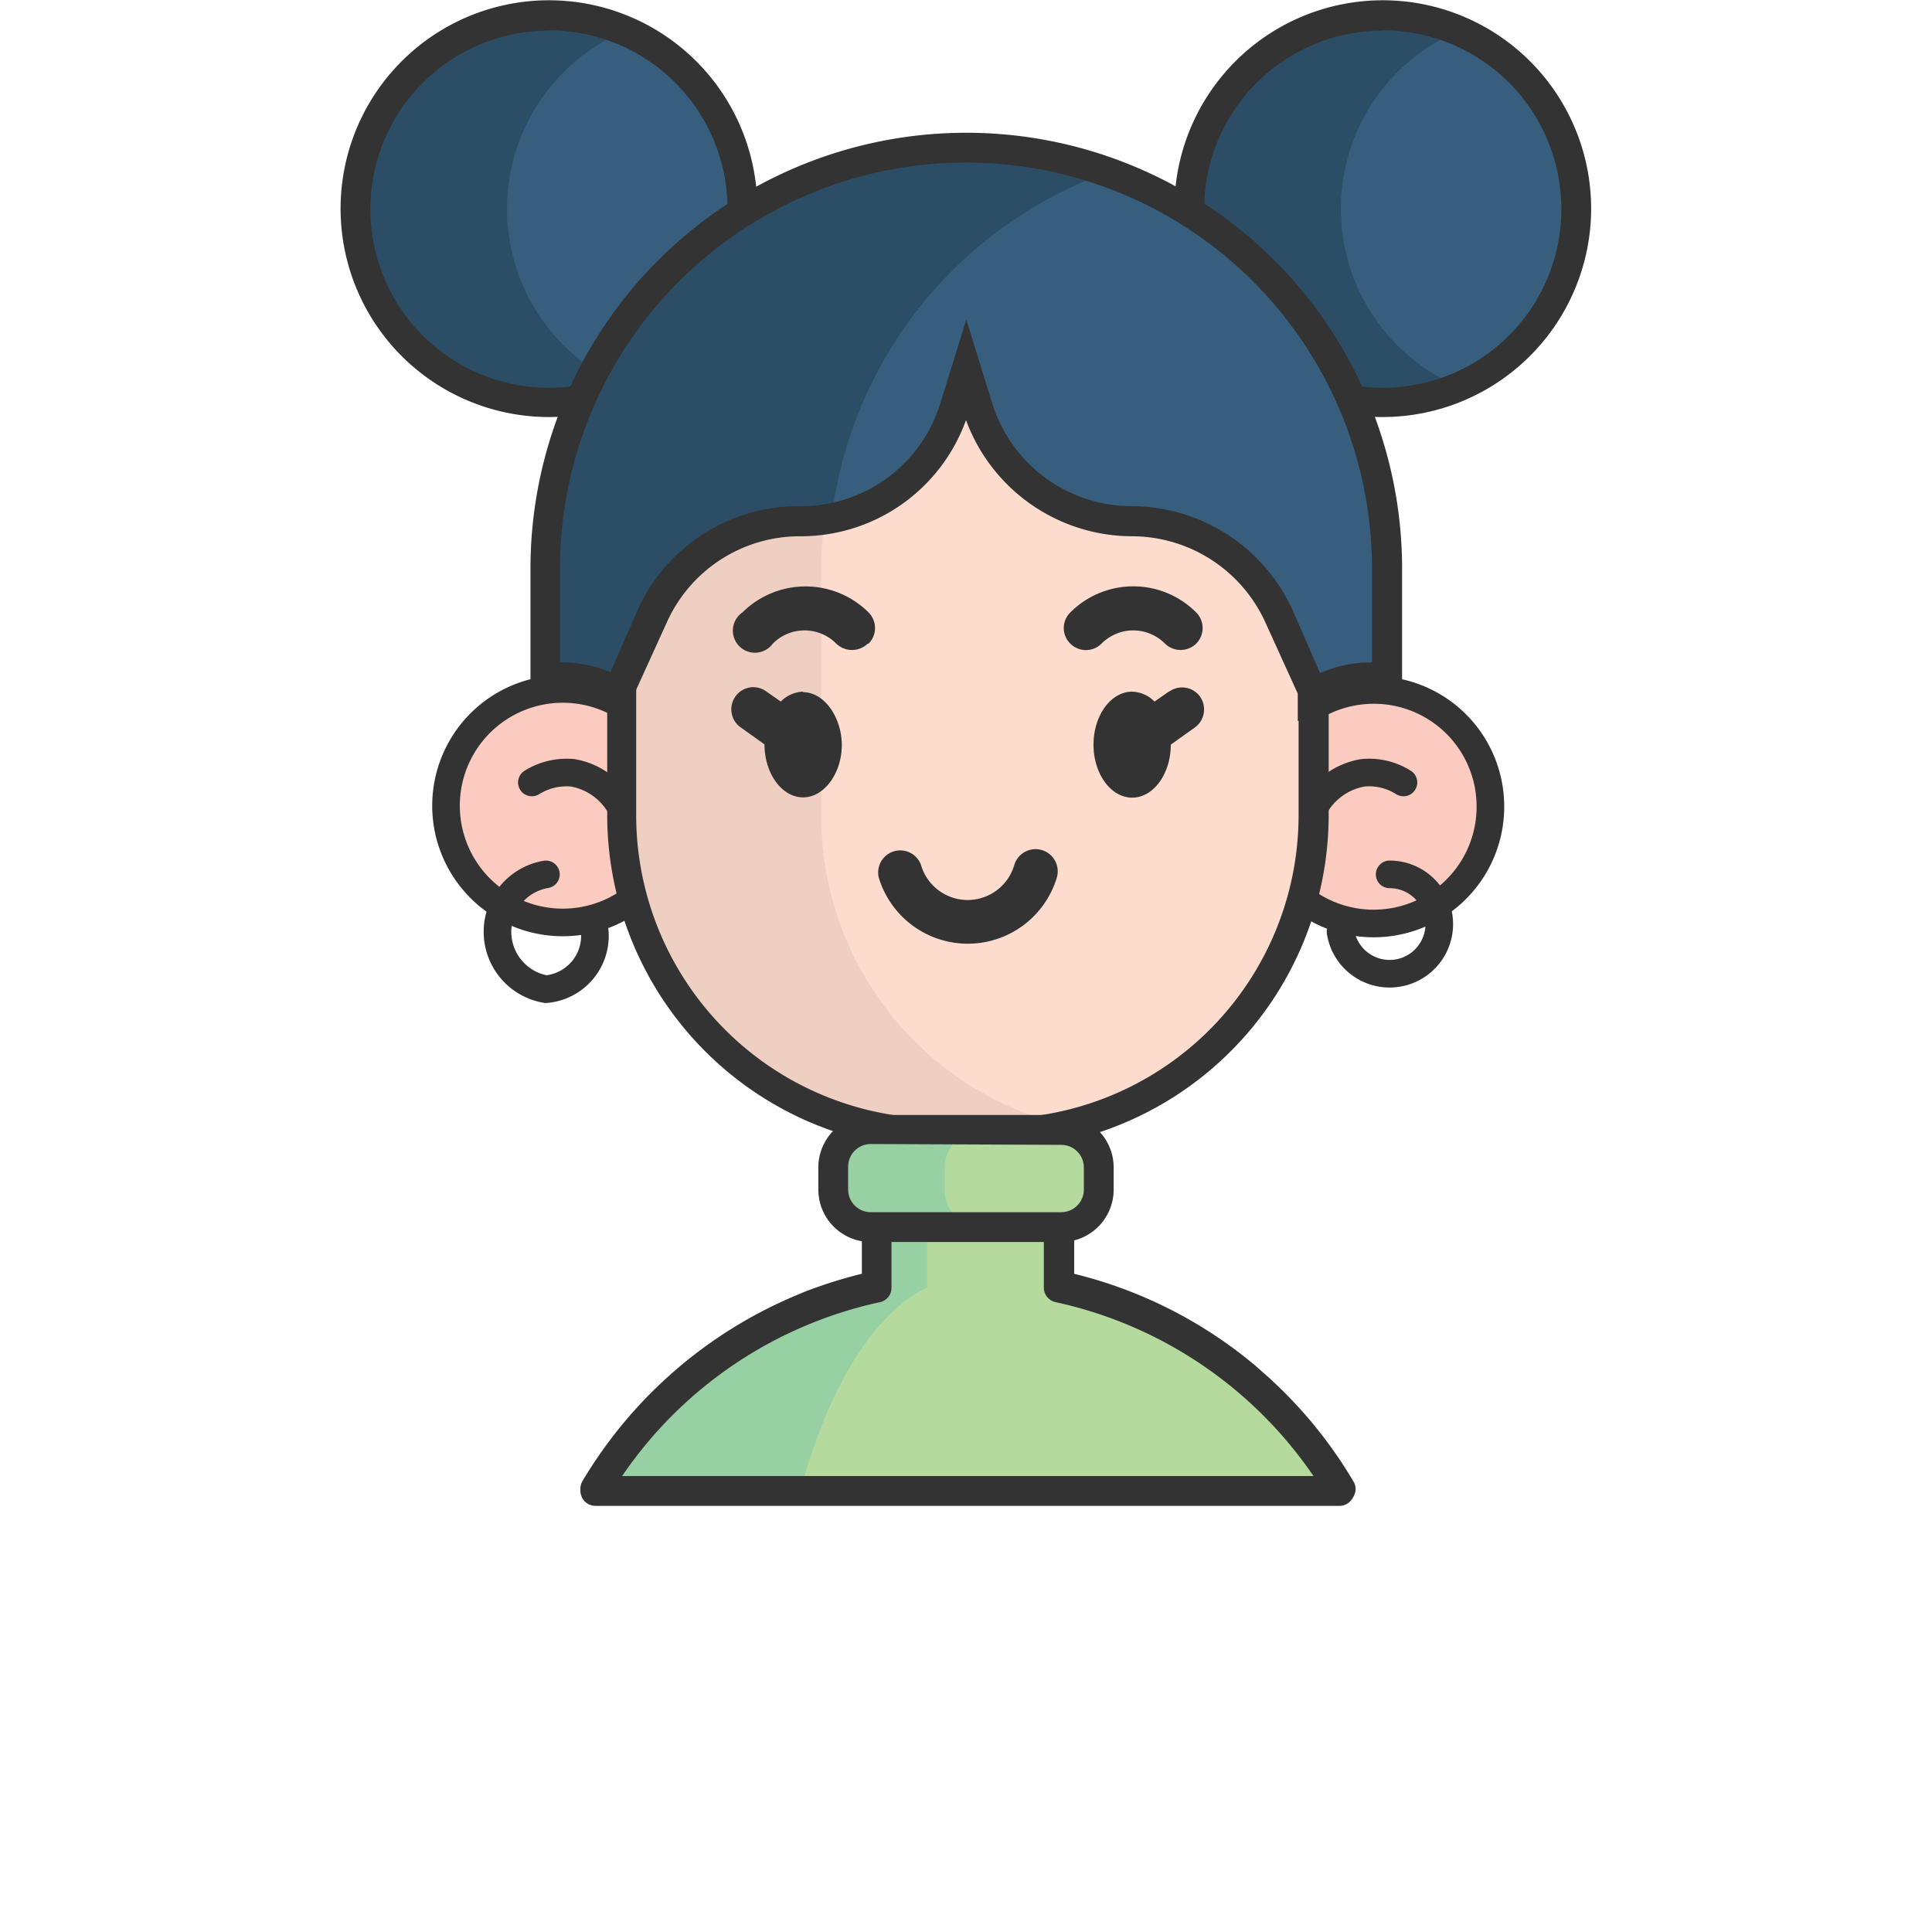 <svg xmlns="http://www.w3.org/2000/svg" width="70" height="70" viewBox="0 0 70 70">
  <defs>
    <style>
      .cls-1 {
        isolation: isolate;
      }

      .cls-2 {
        fill: #fddcce;
      }

      .cls-3 {
        fill: #231f20;
        opacity: 0.07;
        mix-blend-mode: multiply;
      }

      .cls-4 {
        fill: #333;
      }

      .cls-5 {
        fill: #fbcbbf;
      }

      .cls-11, .cls-5, .cls-6 {
        stroke: #333;
      }

      .cls-5, .cls-6 {
        stroke-linejoin: round;
      }

      .cls-11, .cls-6 {
        fill: none;
        stroke-linecap: round;
      }

      .cls-7 {
        fill: #b5da9e;
      }

      .cls-8 {
        fill: #97d0a2;
      }

      .cls-9 {
        fill: #375e7d;
      }

      .cls-10 {
        fill: #2b4e66;
      }

      .cls-11 {
        stroke-miterlimit: 10;
      }
    </style>
  </defs>
  <g class="cls-1">
    <g id="Layer_56" data-name="Layer 56">
      <g id="GIRL_copy" data-name="GIRL copy">
        <g>
          <g>
            <path class="cls-2" d="M45.33,50.08a1.6,1.6,0,0,0-.23-.21,15.54,15.54,0,0,0-6.74-3.29V40.87h-6.6v5.71a15,15,0,0,0-2,.58l-.6.23A15.71,15.71,0,0,0,21.55,54h27A15.63,15.63,0,0,0,45.33,50.08Z"/>
            <path class="cls-3" d="M33.79,40.87h-2v2.36h0v3.35a15,15,0,0,0-2,.58l-.44.16A15.79,15.79,0,0,0,21.55,54h8.3a21.93,21.93,0,0,1,1.08-3.5c.08-.17.15-.35.23-.51s.07-.15.1-.22.13-.27.2-.39a1.51,1.51,0,0,1,.11-.22,6.27,6.27,0,0,1,2.22-2.53V43.45h2.26a11.75,11.75,0,0,0,2.31-.23V40.87Z"/>
            <path class="cls-4" d="M48.57,54.49h-27a.56.56,0,0,1-.47-.28.55.55,0,0,1,0-.54,16.37,16.37,0,0,1,7.85-6.78c.18-.08.39-.16.62-.24a16.62,16.62,0,0,1,1.66-.5V40.86a.54.54,0,0,1,.54-.54h6.6a.54.54,0,0,1,.54.54v5.29a16.2,16.2,0,0,1,6.55,3.31l.25.22a16.2,16.2,0,0,1,3.33,4,.52.52,0,0,1,0,.54A.56.56,0,0,1,48.57,54.49Zm-26-1.08H47.59A15.69,15.69,0,0,0,45,50.49l0,0-.19-.17a15.15,15.15,0,0,0-6.51-3.18.54.54,0,0,1-.43-.53V41.41H32.3v5.17a.54.54,0,0,1-.43.53,14.79,14.79,0,0,0-1.94.56c-.22.07-.41.15-.58.22A15.21,15.21,0,0,0,22.54,53.41Z"/>
          </g>
          <path class="cls-5" d="M24.62,29.2a4.23,4.23,0,1,1-1.24-3,4.22,4.22,0,0,1,1.24,3Zm0,0"/>
          <path class="cls-5" d="M54,29.2A4.23,4.23,0,1,1,49.72,25,4.22,4.22,0,0,1,54,29.2Zm0,0"/>
          <g>
            <path class="cls-2" d="M35.13,8.21H35A12.48,12.48,0,0,0,22.51,20.69v8.84A11.57,11.57,0,0,0,34.08,41.1h2A11.57,11.57,0,0,0,47.61,29.53V20.69A12.48,12.48,0,0,0,35.13,8.21Zm0,0"/>
            <path class="cls-3" d="M38.67,40.8a11.89,11.89,0,0,1-2.62.3h-2A11.57,11.57,0,0,1,22.51,29.53V20.69A12.48,12.48,0,0,1,35,8.21h.14a12.52,12.52,0,0,1,3.54.51,12.49,12.49,0,0,0-8.93,12v8.84A11.56,11.56,0,0,0,38.67,40.8Zm0,0"/>
            <path class="cls-4" d="M36.05,41.64h-2A12.12,12.12,0,0,1,22,29.53V20.69a13,13,0,0,1,13-13h.14a13,13,0,0,1,13,13v8.84A12.12,12.12,0,0,1,36.05,41.64ZM35,8.75A12,12,0,0,0,23.05,20.69v8.84a11,11,0,0,0,11,11h2a11,11,0,0,0,11-11V20.69A12,12,0,0,0,35.13,8.75Z"/>
          </g>
          <path class="cls-6" d="M50.85,28.35A2.33,2.33,0,0,0,49.38,28a2.48,2.48,0,0,0-1.77,1.27"/>
          <path class="cls-6" d="M19.27,28.35A2.39,2.39,0,0,1,20.75,28a2.48,2.48,0,0,1,1.76,1.27"/>
          <path class="cls-4" d="M31.47,23.32a.8.8,0,0,0,0-1.13,3.24,3.24,0,0,0-4.57,0A.8.8,0,1,0,28,23.32a1.62,1.62,0,0,1,2.3,0,.82.82,0,0,0,1.14,0Zm0,0"/>
          <path class="cls-4" d="M43.34,23.32a.8.8,0,0,0,0-1.13,3.22,3.22,0,0,0-4.56,0,.79.79,0,0,0,0,1.13.8.8,0,0,0,1.13,0,1.62,1.62,0,0,1,2.3,0,.81.81,0,0,0,1.13,0Zm0,0"/>
          <path class="cls-4" d="M36.75,31.34a1.76,1.76,0,0,1-3.38,0,.8.8,0,0,0-1.53.46,3.37,3.37,0,0,0,6.45,0,.8.8,0,0,0-1.54-.46Zm0,0"/>
          <g>
            <path class="cls-4" d="M29.1,25.06a1.18,1.18,0,0,0-.81.36l-.53-.37a.79.79,0,0,0-1.11.18.8.8,0,0,0,.18,1.12l.87.62h0c0,1.06.63,1.92,1.4,1.92S30.5,28,30.5,27s-.63-1.92-1.4-1.92Zm0,0"/>
            <path class="cls-4" d="M42.36,25.05l-.53.37a1.18,1.18,0,0,0-.81-.36c-.77,0-1.4.86-1.4,1.92s.63,1.92,1.4,1.92,1.4-.86,1.4-1.92h0l.87-.62a.81.81,0,0,0,.19-1.12.8.8,0,0,0-1.12-.18Zm0,0"/>
          </g>
        </g>
        <g id="clothes_copy" data-name="clothes copy">
          <g>
            <g>
              <path class="cls-7" d="M48.57,54h-27a15.73,15.73,0,0,1,10.21-7.37V40.94h6.6v5.71A15.71,15.71,0,0,1,48.57,54Zm0,0"/>
              <path class="cls-8" d="M33.59,40.94v5.71C31.64,47.58,30,50.31,29,54H21.55a15.73,15.73,0,0,1,10.21-7.37V40.94Zm0,0"/>
              <path class="cls-4" d="M48.57,54.56h-27a.54.54,0,0,1-.46-.82,16.28,16.28,0,0,1,10.13-7.52V40.94a.54.54,0,0,1,.54-.54h6.6a.54.54,0,0,1,.54.54v5.28A16.3,16.3,0,0,1,49,53.74a.54.54,0,0,1,0,.55A.55.55,0,0,1,48.57,54.56Zm-26-1.08H47.59a15.22,15.22,0,0,0-9.34-6.3.54.54,0,0,1-.43-.53V41.48H32.3v5.17a.53.53,0,0,1-.42.53A15.19,15.19,0,0,0,22.54,53.48Z"/>
            </g>
            <g>
              <path class="cls-7" d="M38.45,44.49h-6.9a1.36,1.36,0,0,1-1.36-1.36V42.3a1.36,1.36,0,0,1,1.36-1.36h6.9a1.36,1.36,0,0,1,1.36,1.36v.83a1.36,1.36,0,0,1-1.36,1.36Zm0,0"/>
              <path class="cls-8" d="M35.59,44.49h-4a1.36,1.36,0,0,1-1.36-1.36V42.3a1.36,1.36,0,0,1,1.36-1.36h4a1.36,1.36,0,0,0-1.36,1.36v.83a1.36,1.36,0,0,0,1.36,1.36Zm0,0"/>
              <path class="cls-4" d="M38.45,45h-6.9a1.9,1.9,0,0,1-1.9-1.9V42.3a1.9,1.9,0,0,1,1.9-1.9h6.9a1.9,1.9,0,0,1,1.9,1.9v.83A1.9,1.9,0,0,1,38.45,45Zm-6.9-3.55a.82.82,0,0,0-.82.82v.83a.82.82,0,0,0,.82.82h6.9a.82.82,0,0,0,.82-.82V42.3a.82.82,0,0,0-.82-.82Z"/>
            </g>
          </g>
        </g>
        <g id="hair_copy" data-name="hair copy">
          <g>
            <g>
              <path class="cls-9" d="M26.9,7.57a7,7,0,1,1-7-7,7,7,0,0,1,7,7Zm0,0"/>
              <path class="cls-10" d="M22.64,14A7,7,0,1,1,19.89.56a7,7,0,0,1,2.75.56,7,7,0,0,0,0,12.89Zm0,0"/>
              <path class="cls-4" d="M19.89,15.11a7.55,7.55,0,1,1,7.55-7.54A7.55,7.55,0,0,1,19.89,15.11Zm0-14a6.47,6.47,0,1,0,6.47,6.47A6.47,6.47,0,0,0,19.89,1.1Z"/>
            </g>
            <g>
              <path class="cls-9" d="M57.11,7.57a7,7,0,1,1-7-7,7,7,0,0,1,7,7Zm0,0"/>
              <path class="cls-10" d="M52.85,14A7,7,0,1,1,50.11.56a7,7,0,0,1,2.74.56,7,7,0,0,0,0,12.89Zm0,0"/>
              <path class="cls-4" d="M50.11,15.11a7.55,7.55,0,1,1,7.54-7.54A7.56,7.56,0,0,1,50.11,15.11Zm0-14a6.47,6.47,0,1,0,6.46,6.47A6.47,6.47,0,0,0,50.11,1.1Z"/>
            </g>
            <g>
              <path class="cls-9" d="M35,5.35A15.25,15.25,0,0,0,19.75,20.6v4a3.81,3.81,0,0,1,.59-.05,4.2,4.2,0,0,1,2.11.57V25l1.21-2.66A5.85,5.85,0,0,1,29,18.89a5.87,5.87,0,0,0,5.6-4.15L35,13.4l.41,1.34A5.86,5.86,0,0,0,41,18.89a5.84,5.84,0,0,1,5.33,3.43L47.55,25v.17a4.19,4.19,0,0,1,2.11-.57,3.81,3.81,0,0,1,.59.05v-4A15.25,15.25,0,0,0,35,5.35Z"/>
              <path class="cls-10" d="M22.45,25.15V25l1.21-2.66A5.85,5.85,0,0,1,29,18.89a6,6,0,0,0,1.13-.12,15.27,15.27,0,0,1,10-12.53A15,15,0,0,0,35,5.35,15.25,15.25,0,0,0,19.75,20.6v4a3.81,3.81,0,0,1,.59-.05A4.2,4.2,0,0,1,22.45,25.15Z"/>
              <path class="cls-4" d="M23,26.09l-.81-.47a3.63,3.63,0,0,0-1.84-.5,3.37,3.37,0,0,0-.52,0l-.61.09V20.6a15.79,15.79,0,0,1,31.58,0v4.65l-.61-.09a3.37,3.37,0,0,0-.52,0,3.63,3.63,0,0,0-1.84.5l-.81.47v-1l-1.16-2.55A5.32,5.32,0,0,0,41,19.43a6.43,6.43,0,0,1-6-4.21,6.36,6.36,0,0,1-6,4.21,5.28,5.28,0,0,0-4.84,3.12L23,25.1ZM20.34,24a4.71,4.71,0,0,1,1.78.35l1-2.29A6.39,6.39,0,0,1,29,18.34a5.28,5.28,0,0,0,5.08-3.76l.93-3,.93,3A5.3,5.3,0,0,0,41,18.34a6.42,6.42,0,0,1,5.83,3.76l1,2.29A4.59,4.59,0,0,1,49.71,24V20.6a14.71,14.71,0,0,0-29.42,0V24Z"/>
            </g>
          </g>
        </g>
        <g id="acces_copy" data-name="acces copy">
          <g>
            <path class="cls-11" d="M21.55,33.76a1.94,1.94,0,0,1-1.77,2.08,2.11,2.11,0,0,1,0-4.16"/>
            <path class="cls-11" d="M48.57,33.76a1.8,1.8,0,1,0,1.78-2.08"/>
          </g>
        </g>
      </g>
    </g>
  </g>
</svg>